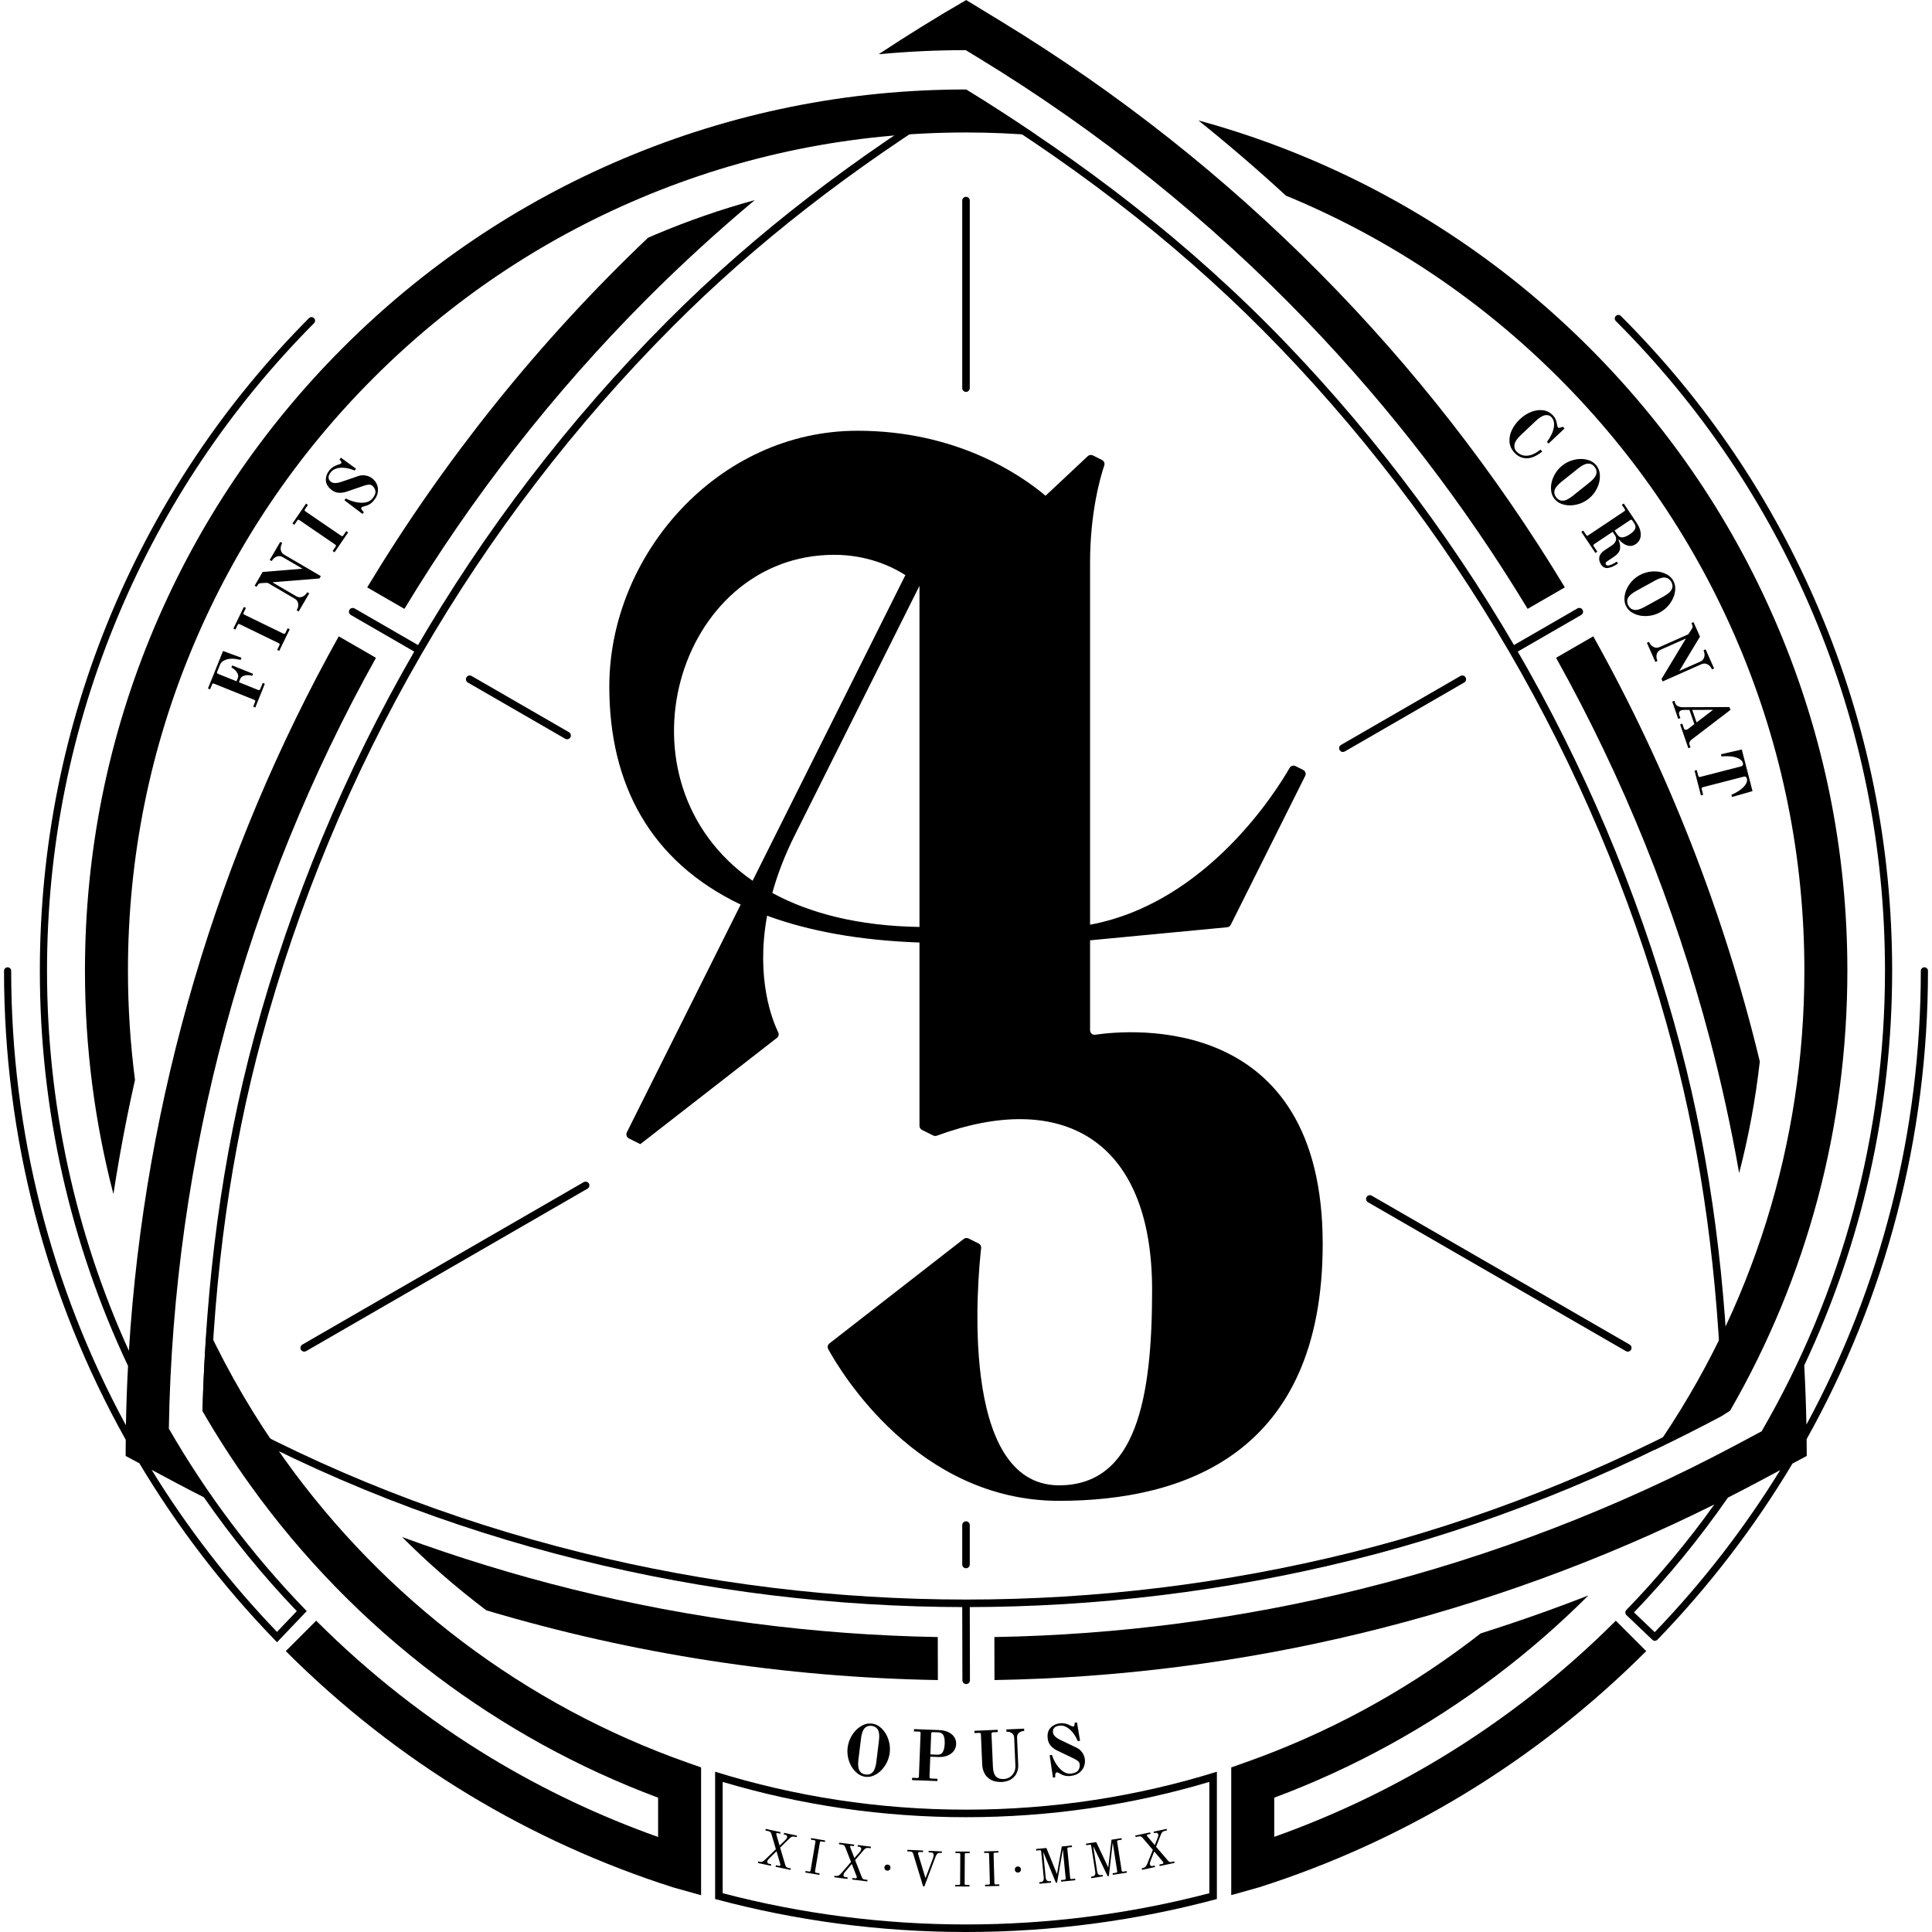 <?xml version="1.0" encoding="UTF-8" standalone="no"?>
<!DOCTYPE svg PUBLIC "-//W3C//DTD SVG 1.1//EN" "http://www.w3.org/Graphics/SVG/1.1/DTD/svg11.dtd">
<svg width="100%" height="100%" viewBox="0 0 512 512" version="1.1" xmlns="http://www.w3.org/2000/svg" xmlns:xlink="http://www.w3.org/1999/xlink" xml:space="preserve" xmlns:serif="http://www.serif.com/" style="fill-rule:evenodd;clip-rule:evenodd;stroke-linejoin:round;stroke-miterlimit:2;">
    <g transform="matrix(1,0,0,1,-2700,-1350)">
        <g id="Page-7" serif:id="Page 7" transform="matrix(1,0,0,1,2700,1350)">
            <g>
                <g id="Siegel">
                    <g transform="matrix(1,0,0,1,231.281,457.994)">
                        <path d="M0,11.646C0.477,11.138 0.795,10.236 0.955,8.943L1.65,3.288C1.809,1.994 1.719,1.042 1.379,0.432C1.04,-0.176 0.487,-0.529 -0.279,-0.623C-1.046,-0.717 -1.667,-0.509 -2.145,0C-2.622,0.507 -2.94,1.41 -3.099,2.704L-3.794,8.358C-3.954,9.652 -3.864,10.604 -3.524,11.213C-3.185,11.822 -2.632,12.174 -1.865,12.269C-1.099,12.363 -0.477,12.156 0,11.646M-4.559,11.536C-5.338,10.763 -5.918,9.802 -6.299,8.653C-6.681,7.502 -6.798,6.331 -6.651,5.136C-6.504,3.943 -6.106,2.834 -5.458,1.81C-4.809,0.788 -4.013,-0.004 -3.07,-0.565C-2.128,-1.125 -1.173,-1.345 -0.205,-1.226C0.762,-1.107 1.635,-0.662 2.415,0.111C3.193,0.882 3.773,1.843 4.154,2.993C4.536,4.144 4.653,5.315 4.507,6.509C4.359,7.703 3.962,8.811 3.313,9.834C2.664,10.858 1.869,11.65 0.925,12.21C-0.017,12.77 -0.972,12.991 -1.939,12.872C-2.907,12.753 -3.78,12.307 -4.559,11.536" style="fill-rule:nonzero;"/>
                    </g>
                    <g transform="matrix(1,0,0,1,248.439,465.225)">
                        <path d="M0,-0.214C0.657,-0.189 1.132,-0.437 1.425,-0.957C1.717,-1.478 1.882,-2.206 1.918,-3.143C1.955,-4.066 1.849,-4.789 1.604,-5.312C1.358,-5.835 0.899,-6.11 0.229,-6.135L-1.193,-6.191C-1.358,-6.196 -1.477,-6.169 -1.548,-6.11C-1.621,-6.048 -1.66,-5.93 -1.667,-5.752L-1.879,-0.287L0,-0.214ZM-6.719,5.91L-5.391,5.962C-5.213,5.968 -5.092,5.938 -5.026,5.871C-4.96,5.805 -4.924,5.688 -4.917,5.524L-4.475,-5.861C-4.469,-6.038 -4.496,-6.159 -4.556,-6.226C-4.617,-6.292 -4.735,-6.328 -4.913,-6.334L-6.241,-6.386L-6.218,-6.992L0.538,-6.732C1.423,-6.697 2.205,-6.517 2.882,-6.193C3.561,-5.869 4.082,-5.431 4.447,-4.879C4.812,-4.325 4.981,-3.707 4.955,-3.025C4.928,-2.329 4.71,-1.716 4.304,-1.188C3.896,-0.658 3.342,-0.252 2.641,0.031C1.939,0.314 1.146,0.438 0.26,0.404L-1.903,0.32L-2.109,5.633C-2.115,5.798 -2.085,5.916 -2.019,5.988C-1.952,6.06 -1.836,6.099 -1.671,6.105L-0.001,6.171L-0.025,6.778L-6.743,6.517L-6.719,5.91Z" style="fill-rule:nonzero;"/>
                    </g>
                    <g transform="matrix(1,0,0,1,262.637,458.711)">
                        <path d="M0,12.977C-0.766,12.561 -1.338,11.996 -1.717,11.284C-2.096,10.572 -2.305,9.779 -2.342,8.906L-2.686,0.956C-2.692,0.78 -2.729,0.662 -2.796,0.6C-2.862,0.54 -2.983,0.514 -3.16,0.521L-4.374,0.574L-4.4,-0.034L1.747,-0.298L1.773,0.308L0.559,0.361C0.394,0.368 0.278,0.405 0.211,0.471C0.145,0.538 0.115,0.659 0.123,0.835L0.498,9.525C0.548,10.689 0.805,11.526 1.271,12.039C1.737,12.551 2.431,12.787 3.354,12.748C3.974,12.72 4.524,12.544 5.004,12.22C5.484,11.895 5.853,11.474 6.109,10.956C6.366,10.438 6.48,9.874 6.455,9.268L6.134,1.831C6.109,1.262 5.898,0.843 5.5,0.576C5.102,0.307 4.631,0.185 4.087,0.209L4.061,-0.398L8.766,-0.601L8.792,0.006C8.248,0.029 7.79,0.192 7.416,0.493C7.042,0.794 6.869,1.23 6.893,1.798L7.205,9.045C7.24,9.842 7.091,10.575 6.758,11.242C6.426,11.909 5.923,12.446 5.25,12.856C4.577,13.265 3.778,13.49 2.856,13.529C1.718,13.578 0.766,13.394 0,12.977" style="fill-rule:nonzero;"/>
                    </g>
                    <g transform="matrix(1,0,0,1,282.273,456.956)">
                        <path d="M0,13.636C-0.459,13.535 -0.849,13.384 -1.167,13.182C-1.484,13.005 -1.71,12.884 -1.846,12.819C-1.982,12.752 -2.106,12.727 -2.219,12.741C-2.483,12.776 -2.619,13.01 -2.627,13.445L-2.645,14.06L-3.229,14.134L-4.1,8.196L-3.497,8.118C-3.2,9.051 -2.787,9.91 -2.259,10.698C-1.731,11.487 -1.136,12.099 -0.474,12.538C0.188,12.978 0.864,13.153 1.555,13.066C2.546,12.939 3.197,12.633 3.505,12.147C3.813,11.661 3.933,11.142 3.862,10.59C3.821,10.263 3.667,9.986 3.403,9.758C3.137,9.531 2.767,9.3 2.291,9.067L-2.072,6.98C-2.71,6.678 -3.269,6.271 -3.749,5.757C-4.229,5.244 -4.519,4.599 -4.618,3.82C-4.773,2.602 -4.534,1.65 -3.899,0.962C-3.266,0.276 -2.428,-0.135 -1.386,-0.266C-0.494,-0.381 0.437,-0.179 1.409,0.335C1.726,0.525 1.967,0.609 2.13,0.588C2.356,0.559 2.476,0.397 2.49,0.102L2.538,-0.421L3.141,-0.498L3.953,4.376L3.349,4.452C3,3.616 2.568,2.874 2.051,2.225C1.535,1.575 0.971,1.083 0.361,0.745C-0.25,0.409 -0.856,0.279 -1.459,0.356C-2.125,0.441 -2.601,0.635 -2.888,0.939C-3.175,1.243 -3.285,1.659 -3.217,2.187C-3.126,2.903 -2.476,3.553 -1.265,4.14L3.118,6.242C3.676,6.517 4.146,6.929 4.529,7.481C4.912,8.032 5.145,8.627 5.226,9.268C5.309,9.92 5.23,10.562 4.992,11.193C4.753,11.823 4.343,12.365 3.763,12.823C3.183,13.28 2.435,13.566 1.519,13.683C0.966,13.753 0.46,13.738 0,13.636" style="fill-rule:nonzero;"/>
                    </g>
                    <g transform="matrix(1,0,0,1,400.037,112.964)">
                        <path d="M0,4.169C-0.087,3.109 0.119,2.057 0.619,1.009C1.117,-0.038 1.818,-0.987 2.72,-1.841C3.648,-2.719 4.654,-3.374 5.736,-3.806C6.819,-4.236 7.87,-4.381 8.892,-4.241C9.913,-4.101 10.794,-3.639 11.533,-2.857C11.855,-2.517 12.095,-2.148 12.255,-1.749C12.413,-1.351 12.535,-0.886 12.619,-0.355C12.681,-0.014 12.76,0.208 12.855,0.31C12.925,0.383 13.002,0.423 13.087,0.43C13.172,0.438 13.278,0.415 13.404,0.365L14.15,0.13L14.58,0.586L10.345,4.592L9.927,4.149C10.914,2.816 11.515,1.556 11.732,0.365C11.949,-0.824 11.735,-1.76 11.091,-2.439C10.683,-2.873 10.13,-3.033 9.433,-2.922C8.735,-2.812 7.927,-2.322 7.007,-1.452L2.869,2.462C1.958,3.322 1.443,4.119 1.324,4.85C1.206,5.581 1.359,6.172 1.785,6.623C2.82,7.717 4.092,8.058 5.599,7.643C6.338,7.449 7.208,6.967 8.205,6.198L8.674,6.694C8.244,7.05 7.778,7.372 7.277,7.662C6.776,7.953 6.3,8.163 5.849,8.294C5.027,8.532 4.23,8.55 3.457,8.349C2.683,8.148 1.978,7.712 1.344,7.041C0.535,6.185 0.087,5.228 0,4.169" style="fill-rule:nonzero;"/>
                    </g>
                    <g transform="matrix(1,0,0,1,414.205,122.864)">
                        <path d="M0,9.83C0.696,9.8 1.554,9.377 2.573,8.563L7.023,5.006C8.041,4.191 8.641,3.447 8.824,2.774C9.007,2.101 8.858,1.463 8.375,0.859C7.894,0.256 7.304,-0.029 6.607,0.001C5.91,0.031 5.053,0.454 4.034,1.267L-0.417,4.825C-1.435,5.64 -2.035,6.383 -2.218,7.057C-2.401,7.729 -2.251,8.368 -1.769,8.971C-1.287,9.574 -0.698,9.86 0,9.83M-3.183,6.563C-3.201,5.468 -2.944,4.375 -2.413,3.285C-1.882,2.196 -1.146,1.276 -0.207,0.525C0.732,-0.227 1.792,-0.741 2.972,-1.02C4.15,-1.298 5.273,-1.308 6.338,-1.05C7.404,-0.791 8.241,-0.281 8.851,0.48C9.459,1.241 9.771,2.17 9.79,3.267C9.806,4.362 9.55,5.456 9.019,6.545C8.488,7.635 7.752,8.555 6.813,9.306C5.874,10.057 4.814,10.571 3.635,10.85C2.456,11.129 1.333,11.138 0.268,10.88C-0.798,10.621 -1.636,10.112 -2.244,9.351C-2.853,8.589 -3.166,7.66 -3.183,6.563" style="fill-rule:nonzero;"/>
                    </g>
                    <g transform="matrix(1,0,0,1,428.58,142.412)">
                        <path d="M0,-0.762C0.373,-0.204 0.838,0.049 1.396,-0.005C1.955,-0.058 2.603,-0.33 3.34,-0.823C4.055,-1.301 4.518,-1.771 4.729,-2.23C4.938,-2.691 4.857,-3.2 4.485,-3.757L4.031,-4.436C3.939,-4.574 3.848,-4.654 3.757,-4.675C3.666,-4.699 3.546,-4.66 3.399,-4.563L-0.707,-1.82L0,-0.762ZM-4.74,5.201C-4.604,4.539 -4.146,3.949 -3.367,3.428L-1.409,2.121C-0.903,1.783 -0.56,1.374 -0.377,0.895C-0.196,0.416 -0.277,-0.082 -0.621,-0.598L-1.212,-1.483L-6.075,1.766C-6.212,1.858 -6.291,1.952 -6.31,2.048C-6.33,2.144 -6.292,2.261 -6.202,2.399L-5.273,3.788L-5.779,4.126L-9.513,-1.464L-9.007,-1.802L-8.268,-0.697C-8.17,-0.549 -8.075,-0.468 -7.982,-0.454C-7.888,-0.44 -7.774,-0.48 -7.637,-0.571L1.837,-6.9C1.985,-6.997 2.067,-7.091 2.085,-7.178C2.103,-7.267 2.062,-7.384 1.964,-7.532L1.226,-8.637L1.731,-8.974L5.148,-3.859C5.908,-2.721 6.269,-1.638 6.233,-0.609C6.197,0.42 5.753,1.218 4.9,1.788C4.174,2.273 3.423,2.391 2.646,2.14C1.871,1.89 1.138,1.364 0.45,0.559L0.338,0.634C0.74,1.553 0.87,2.381 0.728,3.114C0.586,3.848 0.053,4.524 -0.874,5.143L-2.627,6.314C-3.069,6.609 -3.192,6.904 -2.995,7.199C-2.812,7.473 -2.452,7.521 -1.915,7.345C-1.378,7.17 -0.783,6.863 -0.13,6.427L0.207,6.932C-0.814,7.615 -1.698,8.007 -2.444,8.109C-3.19,8.212 -3.798,7.91 -4.269,7.206C-4.719,6.532 -4.876,5.863 -4.74,5.201" style="fill-rule:nonzero;"/>
                    </g>
                    <g transform="matrix(1,0,0,1,433.136,153.059)">
                        <path d="M0,8.57C0.692,8.658 1.609,8.387 2.75,7.757L7.738,5.004C8.88,4.374 9.598,3.743 9.893,3.11C10.187,2.478 10.147,1.823 9.774,1.147C9.401,0.471 8.868,0.09 8.176,0.002C7.484,-0.087 6.567,0.185 5.426,0.814L0.438,3.567C-0.704,4.197 -1.421,4.829 -1.716,5.461C-2.011,6.093 -1.971,6.748 -1.598,7.424C-1.225,8.099 -0.692,8.482 0,8.57M-2.583,4.812C-2.416,3.729 -1.977,2.695 -1.27,1.711C-0.562,0.728 0.319,-0.054 1.372,-0.636C2.425,-1.216 3.556,-1.544 4.766,-1.619C5.975,-1.694 7.083,-1.514 8.09,-1.078C9.096,-0.644 9.835,0.001 10.306,0.854C10.777,1.708 10.928,2.675 10.76,3.759C10.592,4.842 10.153,5.876 9.446,6.86C8.738,7.842 7.857,8.627 6.805,9.207C5.751,9.789 4.62,10.116 3.41,10.19C2.2,10.264 1.093,10.085 0.087,9.65C-0.92,9.215 -1.659,8.571 -2.13,7.717C-2.601,6.864 -2.752,5.895 -2.583,4.812" style="fill-rule:nonzero;"/>
                    </g>
                    <g transform="matrix(1,0,0,1,446.725,176.137)">
                        <path d="M0,-6.82L-0.03,-6.888L-6.644,-3.954C-7.175,-3.718 -7.519,-3.32 -7.672,-2.76C-7.825,-2.201 -7.76,-1.602 -7.479,-0.966L-8.034,-0.72L-10.282,-5.788L-9.727,-6.035C-9.445,-5.398 -9.045,-4.95 -8.527,-4.687C-8.01,-4.425 -7.484,-4.413 -6.952,-4.648L0.459,-7.938C0.586,-7.995 0.674,-8.047 0.722,-8.096C0.769,-8.145 0.833,-8.235 0.913,-8.368L1.646,-9.524C1.769,-9.716 1.831,-9.897 1.833,-10.064C1.834,-10.231 1.777,-10.447 1.659,-10.714L1.521,-11.026L2.076,-11.272L3.786,-7.42L-1.682,1.656L3.89,-0.817C4.422,-1.053 4.765,-1.452 4.918,-2.01C5.072,-2.571 5.007,-3.17 4.725,-3.805L5.279,-4.052L7.529,1.016L6.974,1.262C6.691,0.626 6.291,0.177 5.773,-0.085C5.255,-0.347 4.73,-0.359 4.198,-0.124L-6.113,4.452L-6.405,3.793L0,-6.82Z" style="fill-rule:nonzero;"/>
                    </g>
                    <g transform="matrix(1,0,0,1,448.462,195.875)">
                        <path d="M0,-7.74L1.149,-4.42L5.519,-7.761L0,-7.74ZM-4.73,-10.143L-4.519,-9.533C-4.395,-9.174 -4.144,-8.906 -3.768,-8.728C-3.392,-8.55 -2.975,-8.459 -2.519,-8.456L9.864,-8.501L10.125,-7.746L-0.158,0.111C-0.698,0.526 -0.881,0.984 -0.707,1.487L-0.458,2.204L-1.033,2.403L-3.212,-3.896L-2.637,-4.095L-2.19,-2.803C-2.141,-2.66 -2.043,-2.562 -1.899,-2.511C-1.754,-2.462 -1.604,-2.464 -1.449,-2.517C-1.317,-2.563 -1.156,-2.658 -0.965,-2.804L0.559,-3.975L-0.746,-7.744L-1.97,-7.742C-2.351,-7.758 -2.678,-7.718 -2.954,-7.623C-3.169,-7.548 -3.328,-7.396 -3.429,-7.167C-3.53,-6.938 -3.534,-6.685 -3.438,-6.41L-3.146,-5.567L-3.721,-5.368L-5.304,-9.944L-4.73,-10.143Z" style="fill-rule:nonzero;"/>
                    </g>
                    <g transform="matrix(1,0,0,1,449.664,205.749)">
                        <path d="M0,-1.663L0.379,-0.192C0.423,-0.02 0.487,0.087 0.57,0.131C0.654,0.175 0.775,0.177 0.934,0.135L11.784,-2.659C11.979,-2.711 12.117,-2.811 12.196,-2.962C12.275,-3.113 12.288,-3.292 12.234,-3.501C12.085,-4.077 11.633,-4.522 10.879,-4.839C10.125,-5.153 9.294,-5.318 8.389,-5.334C7.9,-5.352 7.493,-5.349 7.166,-5.323C6.839,-5.298 6.637,-5.281 6.561,-5.274L6.409,-5.863L11.927,-7.128L14.77,3.905L9.327,5.465L9.176,4.876C9.246,4.845 9.43,4.761 9.729,4.625C10.027,4.489 10.386,4.296 10.805,4.044C11.59,3.593 12.237,3.048 12.746,2.407C13.254,1.767 13.434,1.158 13.285,0.581C13.231,0.372 13.134,0.222 12.992,0.128C12.85,0.033 12.681,0.012 12.485,0.062L1.636,2.858C1.476,2.899 1.371,2.961 1.321,3.046C1.271,3.131 1.267,3.253 1.308,3.413L1.687,4.884L1.099,5.035L-0.589,-1.512L0,-1.663Z" style="fill-rule:nonzero;"/>
                    </g>
                    <g transform="matrix(1,0,0,1,67.094,172.745)">
                        <path d="M0,14.528L0.496,13.295C0.562,13.131 0.574,13.006 0.534,12.921C0.493,12.837 0.396,12.763 0.244,12.702L-10.328,8.452C-10.492,8.385 -10.616,8.371 -10.698,8.405C-10.78,8.44 -10.854,8.54 -10.92,8.704L-11.417,9.938L-11.981,9.711L-7.985,-0.227L-3.101,1.574L-3.327,2.138C-3.422,2.1 -3.762,2.032 -4.35,1.931C-4.937,1.832 -5.462,1.798 -5.927,1.83C-6.553,1.864 -7.139,2.014 -7.683,2.28C-8.227,2.546 -8.603,2.937 -8.81,3.454L-9.532,5.251C-9.593,5.404 -9.608,5.524 -9.575,5.613C-9.542,5.701 -9.444,5.778 -9.279,5.843L-4.417,7.799L-4.055,6.9C-3.927,6.584 -3.939,6.238 -4.089,5.864C-4.239,5.49 -4.473,5.146 -4.791,4.835C-5.109,4.523 -5.438,4.298 -5.779,4.161L-5.551,3.597L-0.037,5.814L-0.264,6.379C-0.616,6.236 -1.015,6.169 -1.46,6.174C-1.906,6.178 -2.312,6.264 -2.679,6.43C-3.046,6.596 -3.293,6.839 -3.421,7.156L-3.783,8.054L1.292,10.094C1.444,10.156 1.566,10.167 1.657,10.129C1.747,10.091 1.823,9.995 1.884,9.841L2.53,8.238L3.093,8.465L0.563,14.755L0,14.528Z" style="fill-rule:nonzero;"/>
                    </g>
                    <g transform="matrix(1,0,0,1,73.45,161.114)">
                        <path d="M0,11.117L0.581,9.922C0.658,9.763 0.679,9.638 0.645,9.551C0.609,9.464 0.518,9.385 0.371,9.312L-9.877,4.333C-10.037,4.255 -10.159,4.231 -10.245,4.26C-10.329,4.29 -10.41,4.384 -10.486,4.543L-11.068,5.739L-11.614,5.473L-8.825,-0.266L-8.279,0L-8.86,1.195C-8.933,1.344 -8.955,1.463 -8.928,1.554C-8.901,1.643 -8.809,1.727 -8.649,1.804L1.599,6.784C1.746,6.856 1.867,6.877 1.959,6.844C2.053,6.812 2.136,6.722 2.208,6.574L2.789,5.379L3.335,5.644L0.546,11.383L0,11.117Z" style="fill-rule:nonzero;"/>
                    </g>
                    <g transform="matrix(1,0,0,1,72.305,151.354)">
                        <path d="M0,2.943L-0.039,3.008L6.205,6.663C6.708,6.957 7.231,7.003 7.775,6.8C8.319,6.598 8.767,6.196 9.119,5.595L9.643,5.902L6.842,10.688L6.318,10.38C6.67,9.78 6.801,9.193 6.711,8.62C6.621,8.047 6.324,7.612 5.822,7.318L-1.176,3.222C-1.296,3.152 -1.39,3.113 -1.458,3.102C-1.525,3.092 -1.635,3.093 -1.79,3.106L-3.157,3.186C-3.385,3.2 -3.568,3.254 -3.704,3.35C-3.841,3.446 -3.983,3.619 -4.13,3.871L-4.302,4.166L-4.827,3.859L-2.697,0.22L7.861,-0.641L2.601,-3.72C2.098,-4.014 1.574,-4.06 1.031,-3.858C0.487,-3.655 0.039,-3.253 -0.313,-2.653L-0.837,-2.959L1.964,-7.745L2.488,-7.438C2.136,-6.837 2.005,-6.25 2.095,-5.677C2.186,-5.103 2.481,-4.67 2.984,-4.375L12.72,1.322L12.355,1.944L0,2.943Z" style="fill-rule:nonzero;"/>
                    </g>
                    <g transform="matrix(1,0,0,1,88.156,133.806)">
                        <path d="M0,12.214L0.751,11.117C0.851,10.971 0.889,10.852 0.868,10.76C0.847,10.669 0.768,10.576 0.632,10.484L-8.773,4.052C-8.919,3.951 -9.037,3.909 -9.125,3.926C-9.213,3.943 -9.306,4.024 -9.406,4.17L-10.156,5.268L-10.658,4.924L-7.056,-0.343L-6.554,0.001L-7.305,1.098C-7.398,1.234 -7.438,1.349 -7.425,1.442C-7.412,1.535 -7.333,1.632 -7.187,1.732L2.219,8.163C2.354,8.256 2.471,8.294 2.567,8.276C2.665,8.258 2.759,8.181 2.852,8.044L3.603,6.947L4.104,7.291L0.502,12.557L0,12.214Z" style="fill-rule:nonzero;"/>
                    </g>
                    <g transform="matrix(1,0,0,1,98.019,123.919)">
                        <path d="M0,9.666C-0.399,9.916 -0.782,10.081 -1.152,10.161C-1.501,10.256 -1.747,10.328 -1.89,10.376C-2.033,10.425 -2.14,10.494 -2.211,10.583C-2.375,10.792 -2.308,11.055 -2.009,11.371L-1.591,11.821L-1.956,12.284L-6.737,8.657L-6.361,8.18C-5.497,8.637 -4.599,8.961 -3.67,9.153C-2.742,9.346 -1.888,9.367 -1.108,9.216C-0.328,9.065 0.277,8.717 0.708,8.17C1.329,7.385 1.577,6.71 1.457,6.148C1.336,5.585 1.058,5.132 0.621,4.786C0.361,4.582 0.058,4.492 -0.292,4.515C-0.64,4.539 -1.065,4.634 -1.568,4.802L-6.143,6.369C-6.809,6.602 -7.494,6.702 -8.195,6.673C-8.897,6.644 -9.557,6.386 -10.174,5.898C-11.138,5.139 -11.635,4.291 -11.664,3.357C-11.693,2.423 -11.382,1.543 -10.731,0.719C-10.175,0.014 -9.369,-0.496 -8.316,-0.811C-7.956,-0.897 -7.726,-1.006 -7.625,-1.136C-7.483,-1.314 -7.511,-1.515 -7.708,-1.734L-8.04,-2.141L-7.664,-2.618L-3.67,0.29L-4.046,0.768C-4.881,0.415 -5.709,0.188 -6.533,0.088C-7.356,-0.014 -8.104,0.03 -8.775,0.218C-9.448,0.404 -9.972,0.737 -10.348,1.214C-10.764,1.741 -10.967,2.214 -10.958,2.632C-10.95,3.05 -10.736,3.424 -10.319,3.753C-9.752,4.2 -8.831,4.209 -7.558,3.778L-2.956,2.207C-2.367,2.012 -1.743,1.977 -1.083,2.102C-0.424,2.226 0.16,2.488 0.667,2.888C1.183,3.296 1.577,3.809 1.848,4.425C2.12,5.042 2.208,5.717 2.114,6.449C2.021,7.182 1.688,7.91 1.115,8.635C0.771,9.073 0.398,9.416 0,9.666" style="fill-rule:nonzero;"/>
                    </g>
                    <g transform="matrix(1,0,0,1,204.673,275.248)">
                        <path d="M0,-38.606C1.334,-43.445 3.304,-48.671 6.118,-54.238L38.997,-119.997L38.997,-29.595C22.713,-29.858 9.845,-33.24 0,-38.606M16.393,-128.216C25.087,-128.216 31.524,-125.214 35.261,-122.838L-5.23,-41.834C-43.185,-68.255 -25.265,-128.216 16.393,-128.216M84.206,-2.223L84.206,-26.055L120.533,-29.515C120.945,-29.554 121.308,-29.803 121.493,-30.173L141.208,-69.604C141.504,-70.197 141.264,-70.918 140.671,-71.214L138.662,-72.219C138.093,-72.503 137.402,-72.297 137.086,-71.746C133.742,-65.909 115.219,-35.954 84.206,-30.194L84.206,-126.161C84.206,-139.517 86.978,-148.953 87.969,-151.9C88.159,-152.465 87.9,-153.084 87.366,-153.35L84.954,-154.556C84.504,-154.782 83.962,-154.703 83.596,-154.359L72.412,-143.873C65.485,-149.689 48.585,-161.095 22.557,-161.095C-14.432,-161.095 -43.201,-128.216 -43.201,-93.282C-43.201,-67.432 -32.387,-46.99 -8.383,-35.527L-38.555,24.832C-38.851,25.425 -38.611,26.146 -38.018,26.442L-34.981,27.96L1.218,-0.195C1.665,-0.542 1.812,-1.151 1.564,-1.66C0.079,-4.71 -4.456,-15.82 -1.383,-32.58C9.678,-28.497 23.076,-26.037 38.997,-25.468L38.997,23.109C38.997,23.564 39.254,23.979 39.66,24.182L42.645,25.674C42.939,25.822 43.284,25.838 43.594,25.724C76.229,13.699 100.646,26.107 100.646,66.605C100.646,95.067 96.536,118.378 75.986,118.378C49.152,118.378 54.498,62.958 55.339,55.501C55.395,55 55.133,54.523 54.683,54.298L52.003,52.958C51.59,52.751 51.094,52.8 50.729,53.084L15.134,80.77C14.668,81.132 14.535,81.779 14.819,82.296C18.131,88.334 38.52,122.489 75.986,122.489C108.865,122.489 145.854,110.159 145.854,54.407C145.854,-7.145 94.662,-2.368 85.576,-1.036C84.852,-0.929 84.206,-1.492 84.206,-2.223" style="fill-rule:nonzero;"/>
                    </g>
                    <g transform="matrix(1,0,0,1,200.948,486.929)">
                        <path d="M0,6.381L0.395,6.464C0.674,6.524 0.925,6.5 1.147,6.392C1.37,6.284 1.599,6.114 1.834,5.88L4.668,3.12L3.52,-0.792C3.443,-1.057 3.35,-1.255 3.24,-1.385C3.13,-1.514 2.935,-1.607 2.656,-1.667L1.88,-1.832L1.967,-2.239L5.908,-1.401L5.822,-0.994L5.059,-1.156C4.907,-1.188 4.817,-1.141 4.79,-1.015C4.778,-0.964 4.775,-0.907 4.78,-0.844C4.784,-0.781 4.798,-0.721 4.821,-0.662L5.653,2.173L7.246,0.624C7.469,0.406 7.605,0.183 7.654,-0.046C7.685,-0.189 7.654,-0.327 7.562,-0.458C7.47,-0.588 7.331,-0.674 7.145,-0.713L6.75,-0.797L6.837,-1.204L10.27,-0.473L10.183,-0.066L9.611,-0.188C9.357,-0.242 9.133,-0.239 8.938,-0.179C8.744,-0.118 8.551,0.007 8.36,0.196L5.792,2.708L7.164,7.318C7.237,7.556 7.325,7.727 7.426,7.833C7.528,7.939 7.664,8.01 7.833,8.046L8.622,8.214L8.535,8.62L4.593,7.781L4.68,7.375L5.443,7.537C5.561,7.563 5.653,7.556 5.719,7.516C5.785,7.477 5.826,7.419 5.843,7.343C5.854,7.293 5.856,7.235 5.853,7.173C5.848,7.11 5.837,7.055 5.821,7.006L4.832,3.66L2.896,5.574C2.616,5.852 2.453,6.097 2.408,6.308C2.375,6.46 2.386,6.599 2.438,6.726C2.491,6.852 2.594,6.931 2.747,6.964L3.433,7.11L3.347,7.517L-0.086,6.787L0,6.381Z" style="fill-rule:nonzero;"/>
                    </g>
                    <g transform="matrix(1,0,0,1,213.487,488.152)">
                        <path d="M0,7.676L0.923,7.832C1.154,7.871 1.289,7.775 1.328,7.544L2.613,-0.069C2.633,-0.189 2.62,-0.28 2.574,-0.345C2.527,-0.411 2.444,-0.454 2.325,-0.473L1.402,-0.63L1.472,-1.039L5.189,-0.413L5.12,-0.002L4.197,-0.158C4.077,-0.178 3.985,-0.165 3.92,-0.119C3.855,-0.073 3.813,0.01 3.792,0.13L2.507,7.744C2.468,7.975 2.564,8.11 2.795,8.149L3.718,8.304L3.648,8.715L-0.069,8.087L0,7.676Z" style="fill-rule:nonzero;"/>
                    </g>
                    <g transform="matrix(1,0,0,1,221.152,489.842)">
                        <path d="M0,7.243L0.4,7.294C0.684,7.33 0.932,7.284 1.145,7.158C1.357,7.032 1.57,6.842 1.786,6.59L4.375,3.599L2.9,-0.2C2.801,-0.457 2.692,-0.646 2.571,-0.766C2.451,-0.886 2.249,-0.964 1.965,-1L1.179,-1.098L1.23,-1.511L5.229,-1.009L5.177,-0.597L4.403,-0.694C4.249,-0.713 4.163,-0.658 4.147,-0.529C4.141,-0.478 4.142,-0.421 4.151,-0.359C4.162,-0.296 4.18,-0.236 4.208,-0.181L5.277,2.574L6.732,0.896C6.937,0.66 7.054,0.426 7.083,0.193C7.101,0.047 7.059,-0.086 6.957,-0.209C6.854,-0.331 6.708,-0.404 6.519,-0.428L6.119,-0.479L6.17,-0.891L9.653,-0.454L9.601,-0.04L9.021,-0.113C8.764,-0.146 8.54,-0.124 8.352,-0.047C8.163,0.03 7.981,0.171 7.807,0.376L5.461,3.096L7.218,7.573C7.312,7.804 7.413,7.967 7.523,8.063C7.633,8.16 7.774,8.22 7.946,8.241L8.746,8.342L8.694,8.754L4.696,8.252L4.748,7.84L5.521,7.936C5.642,7.951 5.733,7.936 5.795,7.892C5.857,7.847 5.894,7.787 5.903,7.71C5.91,7.658 5.908,7.601 5.899,7.539C5.889,7.476 5.874,7.422 5.854,7.376L4.584,4.124L2.818,6.195C2.562,6.495 2.42,6.752 2.394,6.968C2.374,7.122 2.396,7.261 2.459,7.382C2.522,7.503 2.632,7.573 2.787,7.594L3.483,7.68L3.431,8.094L-0.051,7.657L0,7.243Z" style="fill-rule:nonzero;"/>
                    </g>
                    <g transform="matrix(1,0,0,1,234.553,494.412)">
                        <path d="M0,1.055C-0.139,0.89 -0.197,0.692 -0.177,0.459C-0.157,0.226 -0.065,0.04 0.099,-0.098C0.263,-0.236 0.461,-0.296 0.695,-0.275C0.928,-0.256 1.114,-0.163 1.252,0.001C1.39,0.165 1.449,0.365 1.429,0.597C1.409,0.83 1.316,1.016 1.153,1.154C0.988,1.292 0.79,1.351 0.557,1.33C0.323,1.311 0.138,1.219 0,1.055" style="fill-rule:nonzero;"/>
                    </g>
                    <g transform="matrix(1,0,0,1,242.009,498.865)">
                        <path d="M0,-7.584C-0.068,-7.805 -0.161,-7.959 -0.278,-8.046C-0.396,-8.134 -0.549,-8.184 -0.74,-8.192L-1.558,-8.23L-1.539,-8.646L2.617,-8.452L2.598,-8.037L1.741,-8.076C1.62,-8.083 1.514,-8.054 1.425,-7.993C1.335,-7.934 1.288,-7.858 1.284,-7.772C1.28,-7.677 1.292,-7.581 1.323,-7.483L3.253,-1.136L5.213,-6.327C5.333,-6.66 5.398,-6.956 5.41,-7.217C5.418,-7.398 5.376,-7.561 5.283,-7.703C5.19,-7.847 5.022,-7.925 4.78,-7.936L4.079,-7.969L4.098,-8.384L7.604,-8.221L7.584,-7.806L7.104,-7.828C6.801,-7.841 6.563,-7.764 6.391,-7.594C6.218,-7.424 6.077,-7.203 5.969,-6.93L2.956,1.062L2.631,1.049L0,-7.584Z" style="fill-rule:nonzero;"/>
                    </g>
                    <g transform="matrix(1,0,0,1,253.153,491.109)">
                        <path d="M0,8.402L0.936,8.408C1.17,8.409 1.288,8.293 1.289,8.058L1.334,0.338C1.335,0.216 1.308,0.128 1.251,0.07C1.195,0.013 1.107,-0.015 0.985,-0.016L0.049,-0.022L0.052,-0.438L3.822,-0.415L3.82,0.001L2.883,-0.005C2.762,-0.006 2.673,0.022 2.617,0.079C2.56,0.134 2.531,0.223 2.531,0.344L2.485,8.065C2.484,8.299 2.6,8.418 2.834,8.419L3.77,8.424L3.768,8.84L-0.003,8.818L0,8.402Z" style="fill-rule:nonzero;"/>
                    </g>
                    <g transform="matrix(1,0,0,1,261.051,490.954)">
                        <path d="M0,8.523L0.935,8.497C1.169,8.491 1.283,8.37 1.277,8.136L1.063,0.419C1.061,0.296 1.03,0.209 0.972,0.154C0.914,0.099 0.825,0.073 0.703,0.077L-0.232,0.102L-0.244,-0.313L3.525,-0.416L3.537,0L2.601,0.024C2.479,0.028 2.391,0.059 2.336,0.116C2.282,0.174 2.256,0.263 2.26,0.385L2.472,8.104C2.479,8.337 2.599,8.451 2.833,8.445L3.769,8.419L3.78,8.835L0.011,8.939L0,8.523Z" style="fill-rule:nonzero;"/>
                    </g>
                    <g transform="matrix(1,0,0,1,269.204,494.83)">
                        <path d="M0,1.222C-0.16,1.079 -0.246,0.891 -0.259,0.658C-0.272,0.424 -0.208,0.227 -0.065,0.067C0.077,-0.093 0.266,-0.18 0.5,-0.193C0.733,-0.207 0.93,-0.141 1.09,0.002C1.25,0.145 1.336,0.332 1.35,0.567C1.363,0.8 1.298,0.996 1.155,1.157C1.012,1.318 0.824,1.404 0.59,1.416C0.356,1.429 0.16,1.366 0,1.222" style="fill-rule:nonzero;"/>
                    </g>
                    <g transform="matrix(1,0,0,1,276.553,497.302)">
                        <path d="M0,-6.318L-0.078,-6.31L0.569,0.287C0.601,0.606 0.701,0.851 0.87,1.022C1.039,1.193 1.244,1.267 1.486,1.243L1.952,1.197L1.993,1.611L-1.087,1.912L-1.127,1.499L-0.662,1.453C-0.42,1.429 -0.233,1.318 -0.1,1.118C0.032,0.916 0.083,0.658 0.052,0.338L-0.634,-6.661C-0.646,-6.781 -0.684,-6.867 -0.745,-6.918C-0.807,-6.968 -0.897,-6.988 -1.018,-6.975L-1.95,-6.885L-1.99,-7.298L0.753,-7.567L3.56,-0.646L4.828,-7.966L7.506,-8.23L7.547,-7.816L6.615,-7.724C6.494,-7.713 6.409,-7.675 6.358,-7.615C6.307,-7.552 6.288,-7.462 6.3,-7.34L7.054,0.344C7.077,0.577 7.204,0.681 7.437,0.659L8.369,0.568L8.41,0.982L4.657,1.349L4.617,0.936L5.548,0.844C5.781,0.821 5.886,0.693 5.863,0.461L5.115,-7.172L3.585,1.612L3.275,1.642L0,-6.318Z" style="fill-rule:nonzero;"/>
                    </g>
                    <g transform="matrix(1,0,0,1,289.829,495.408)">
                        <path d="M0,-5.948L-0.078,-5.935L0.941,0.615C0.991,0.932 1.105,1.17 1.283,1.331C1.462,1.492 1.671,1.554 1.911,1.517L2.373,1.446L2.438,1.856L-0.62,2.332L-0.685,1.92L-0.222,1.848C0.018,1.812 0.199,1.689 0.32,1.482C0.441,1.274 0.477,1.012 0.428,0.695L-0.653,-6.254C-0.672,-6.374 -0.713,-6.457 -0.777,-6.505C-0.842,-6.552 -0.934,-6.565 -1.054,-6.547L-1.979,-6.403L-2.042,-6.814L0.681,-7.237L3.875,-0.486L4.727,-7.867L7.386,-8.28L7.45,-7.87L6.525,-7.725C6.405,-7.707 6.322,-7.666 6.275,-7.6C6.228,-7.537 6.214,-7.445 6.232,-7.325L7.419,0.305C7.455,0.536 7.589,0.634 7.82,0.598L8.744,0.453L8.809,0.865L5.083,1.445L5.02,1.033L5.944,0.89C6.176,0.854 6.273,0.719 6.238,0.489L5.059,-7.09L4.028,1.766L3.72,1.815L0,-5.948Z" style="fill-rule:nonzero;"/>
                    </g>
                    <g transform="matrix(1,0,0,1,302.569,485.082)">
                        <path d="M0,10.029L0.395,9.945C0.674,9.885 0.894,9.761 1.053,9.573C1.212,9.384 1.353,9.134 1.473,8.826L2.94,5.153L0.301,2.046C0.124,1.835 -0.042,1.692 -0.195,1.619C-0.348,1.545 -0.564,1.538 -0.844,1.596L-1.62,1.761L-1.706,1.354L2.236,0.518L2.323,0.925L1.56,1.087C1.407,1.12 1.345,1.2 1.371,1.326C1.382,1.377 1.402,1.43 1.432,1.487C1.461,1.542 1.499,1.591 1.543,1.636L3.456,3.888L4.282,1.827C4.397,1.536 4.431,1.276 4.382,1.048C4.352,0.903 4.268,0.791 4.131,0.709C3.994,0.628 3.833,0.605 3.646,0.645L3.251,0.728L3.165,0.321L6.599,-0.406L6.685,0.001L6.113,0.122C5.858,0.176 5.654,0.27 5.501,0.405C5.349,0.539 5.224,0.732 5.126,0.983L3.8,4.32L6.927,7.975C7.09,8.163 7.24,8.284 7.376,8.34C7.511,8.394 7.665,8.404 7.834,8.368L8.623,8.201L8.708,8.608L4.767,9.443L4.68,9.036L5.443,8.875C5.562,8.849 5.643,8.805 5.687,8.744C5.731,8.68 5.746,8.611 5.729,8.535C5.719,8.484 5.699,8.43 5.669,8.376C5.639,8.319 5.607,8.273 5.573,8.236L3.31,5.58L2.319,8.115C2.175,8.483 2.125,8.771 2.171,8.984C2.203,9.135 2.269,9.26 2.369,9.354C2.469,9.448 2.594,9.478 2.747,9.447L3.434,9.3L3.52,9.708L0.086,10.435L0,10.029Z" style="fill-rule:nonzero;"/>
                    </g>
                    <g transform="matrix(1,0,0,1,388.391,198.635)">
                        <path d="M0,-19.126C-0.277,-19.605 -0.887,-19.769 -1.366,-19.492L-33.009,-1.224C-33.487,-0.947 -33.651,-0.336 -33.375,0.143C-33.189,0.464 -32.854,0.643 -32.508,0.643C-32.338,0.643 -32.167,0.6 -32.009,0.509L-0.366,-17.76C0.112,-18.036 0.276,-18.647 0,-19.126" style="fill-rule:nonzero;"/>
                    </g>
                    <g transform="matrix(1,0,0,1,401.729,160.963)">
                        <path d="M0,11.845C0.169,11.845 0.341,11.802 0.499,11.711L17.303,2.01C17.781,1.734 17.945,1.122 17.669,0.644C17.392,0.165 16.782,0 16.303,0.278L-0.501,9.979C-0.979,10.255 -1.143,10.866 -0.867,11.345C-0.682,11.666 -0.346,11.845 0,11.845" style="fill-rule:nonzero;"/>
                    </g>
                    <g transform="matrix(1,0,0,1,256,52.155)">
                        <path d="M0,51.701C0.552,51.701 1,51.254 1,50.701L1,1C1,0.447 0.552,0 0,0C-0.552,0 -1,0.447 -1,1L-1,50.701C-1,51.254 -0.552,51.701 0,51.701" style="fill-rule:nonzero;"/>
                    </g>
                    <g transform="matrix(1,0,0,1,154.696,357.921)">
                        <path d="M0,-44.644L-74.572,-1.59C-75.051,-1.314 -75.214,-0.703 -74.938,-0.224C-74.753,0.097 -74.417,0.276 -74.071,0.276C-73.902,0.276 -73.73,0.233 -73.572,0.142L1,-42.912C1.479,-43.188 1.642,-43.799 1.366,-44.278C1.089,-44.757 0.479,-44.92 0,-44.644" style="fill-rule:nonzero;"/>
                    </g>
                    <g transform="matrix(1,0,0,1,256,403.162)">
                        <path d="M0,12.44C0.552,12.44 1,11.993 1,11.44L1,1C1,0.447 0.552,0 0,0C-0.552,0 -1,0.447 -1,1L-1,11.44C-1,11.993 -0.552,12.44 0,12.44" style="fill-rule:nonzero;"/>
                    </g>
                    <g transform="matrix(1,0,0,1,256,446.3)">
                        <path d="M0,-21.45L-0.002,-21.45C-0.555,-21.449 -1.001,-21 -1,-20.448L-0.953,-0.998C-0.951,-0.446 -0.504,0 0.047,0L0.05,0C0.602,-0.001 1.049,-0.45 1.047,-1.002L1,-20.452C0.999,-21.004 0.551,-21.45 0,-21.45" style="fill-rule:nonzero;"/>
                    </g>
                    <g transform="matrix(1,0,0,1,431.876,318.458)">
                        <path d="M0,37.873L-68.352,-1.59C-68.832,-1.866 -69.442,-1.701 -69.718,-1.224C-69.994,-0.745 -69.831,-0.134 -69.352,0.143L-1,39.605C-0.842,39.696 -0.67,39.739 -0.501,39.739C-0.155,39.739 0.181,39.56 0.366,39.239C0.642,38.761 0.479,38.149 0,37.873" style="fill-rule:nonzero;"/>
                    </g>
                    <g transform="matrix(1,0,0,1,123.976,193.903)">
                        <path d="M0,-13.028L25.814,1.875C25.972,1.966 26.144,2.009 26.313,2.009C26.659,2.009 26.995,1.829 27.181,1.509C27.457,1.031 27.293,0.419 26.814,0.143L1,-14.76C0.52,-15.037 -0.09,-14.872 -0.366,-14.394C-0.642,-13.916 -0.479,-13.304 0,-13.028" style="fill-rule:nonzero;"/>
                    </g>
                    <g transform="matrix(1,0,0,1,92.976,170.804)">
                        <path d="M0,-7.826L16.803,1.875C16.961,1.966 17.133,2.009 17.302,2.009C17.648,2.009 17.984,1.829 18.169,1.509C18.445,1.03 18.282,0.419 17.803,0.143L1,-9.558C0.52,-9.835 -0.09,-9.67 -0.366,-9.192C-0.642,-8.714 -0.479,-8.102 0,-7.826" style="fill-rule:nonzero;"/>
                    </g>
                    <g transform="matrix(1,0,0,1,438.523,96.059)">
                        <path d="M0,336.482L-5.498,331.242C3.674,321.694 11.975,311.516 19.393,300.823C21.975,299.508 24.551,298.177 27.114,296.81L33.243,293.539C23.825,308.847 12.713,323.246 0,336.482M72.411,161.232C72.411,160.709 71.986,160.283 71.462,160.283C70.938,160.283 70.512,160.709 70.512,161.232C70.512,203.82 59.982,244.929 40.196,281.482C40.097,276.236 39.9,271.005 39.618,265.789C54.857,233.46 62.917,197.913 62.917,161.232C62.917,128.099 56.427,95.956 43.628,65.696C31.266,36.469 13.569,10.22 -8.971,-12.32C-9.342,-12.69 -9.943,-12.69 -10.314,-12.32C-10.685,-11.949 -10.685,-11.348 -10.314,-10.977C12.053,11.39 29.613,37.435 41.879,66.435C54.579,96.461 61.018,128.354 61.018,161.232C61.018,204.679 49.638,246.528 28.326,283.248L21.75,286.757C-9.781,303.586 -43.331,316.478 -77.967,325.076C-109.692,332.951 -142.299,337.212 -175.004,337.777L-174.976,349.172C-109.556,348.072 -44.336,332.562 15.798,302.638C8.781,312.447 1.001,321.8 -7.526,330.609C-7.703,330.791 -7.799,331.036 -7.793,331.289C-7.789,331.542 -7.683,331.783 -7.5,331.957L-0.627,338.507C-0.443,338.683 -0.208,338.77 0.028,338.77C0.276,338.77 0.524,338.673 0.71,338.481C14.55,324.177 26.512,308.507 36.503,291.798L40.283,289.781L40.283,289.714C40.283,288.253 40.264,286.794 40.249,285.334C61.229,247.775 72.411,205.288 72.411,161.232" style="fill-rule:nonzero;"/>
                    </g>
                    <g transform="matrix(1,0,0,1,171.168,134.925)">
                        <path d="M0,-55.46C9.214,-64.708 18.845,-73.524 28.847,-81.895C19.899,-79.442 11.101,-76.393 2.481,-72.747C1.836,-72.474 1.198,-72.189 0.557,-71.911C-28.416,-44.366 -53.399,-13.165 -73.858,20.74L-63.995,26.435C-46.02,-3.321 -24.525,-30.843 0,-55.46" style="fill-rule:nonzero;"/>
                    </g>
                    <g transform="matrix(1,0,0,1,453.081,204.341)">
                        <path d="M0,70.825C3.11,82.616 5.707,94.533 7.81,106.536C10.327,96.856 12.16,86.977 13.287,76.953C3.733,37.393 -11.171,-0.494 -30.85,-35.711L-40.71,-30.018C-22.972,1.751 -9.273,35.671 0,70.825" style="fill-rule:nonzero;"/>
                    </g>
                    <g transform="matrix(1,0,0,1,346.432,76.122)">
                        <path d="M0,9.121C22.211,32.237 41.814,57.791 58.406,85.229L68.268,79.536C31.855,19.231 -18.918,-32.54 -81.051,-70.419L-90.382,-76.108C-98.295,-71.544 -106.025,-66.747 -113.584,-61.749C-105.952,-62.462 -98.254,-62.832 -90.493,-62.832L-90.493,-62.831L-86.981,-60.691C-55.096,-41.252 -25.831,-17.764 0,9.121" style="fill-rule:nonzero;"/>
                    </g>
                    <g transform="matrix(1,0,0,1,73.404,86.685)">
                        <path d="M0,345.781C-12.704,332.544 -23.808,318.145 -33.218,302.836L-27.021,306.144C-24.484,307.499 -21.933,308.813 -19.376,310.112C-12.031,320.712 -3.819,330.805 5.249,340.28L0,345.781ZM26.232,87.643L16.371,81.95C-15.693,139.371 -35.064,203.93 -39.246,271.295C-53.449,240.033 -60.945,205.841 -60.945,170.606C-60.945,137.87 -54.56,106.103 -41.966,76.188C-29.802,47.293 -12.38,21.313 9.816,-1.031C10.186,-1.402 10.184,-2.003 9.812,-2.372C9.439,-2.742 8.838,-2.74 8.469,-2.368C-13.9,20.148 -31.458,46.331 -43.716,75.451C-56.409,105.601 -62.844,137.616 -62.844,170.606C-62.844,207.333 -54.758,242.935 -39.473,275.308C-39.75,280.531 -39.942,285.768 -40.035,291.021C-59.879,254.427 -70.44,213.257 -70.44,170.606C-70.44,170.083 -70.865,169.657 -71.389,169.657C-71.914,169.657 -72.339,170.083 -72.339,170.606C-72.339,214.729 -61.121,257.278 -40.077,294.88C-40.09,296.231 -40.11,297.581 -40.11,298.934L-40.11,299.155L-36.477,301.095C-26.486,317.817 -14.522,333.499 -0.679,347.813L0.008,348.523L7.878,340.274L7.247,339.619C-6.784,325.065 -18.793,309.039 -28.657,291.911C-28.076,256.014 -23.05,220.324 -13.688,185.712C-4.445,151.537 8.977,118.579 26.232,87.643" style="fill-rule:nonzero;"/>
                    </g>
                    <g transform="matrix(1,0,0,1,151.499,431.437)">
                        <path d="M0,-10.314C-15.219,-14.093 -30.227,-18.703 -44.946,-24.109C-38.007,-17.171 -30.593,-10.707 -22.733,-4.769C-22.693,-4.74 -22.653,-4.711 -22.613,-4.682C16.436,6.958 56.708,13.116 97.048,13.795L97.021,2.397C64.325,1.829 31.724,-2.436 0,-10.314" style="fill-rule:nonzero;"/>
                    </g>
                    <g transform="matrix(1,0,0,1,340.797,364.315)">
                        <path d="M0,-312.454C0.569,-312.22 1.142,-311.996 1.709,-311.756C28.16,-300.568 51.917,-284.551 72.319,-264.148C92.722,-243.746 108.739,-219.989 119.927,-193.539C131.508,-166.157 137.381,-137.066 137.381,-107.076C137.381,-61.302 123.63,-17.458 97.594,19.95C103.613,17.093 109.57,14.103 115.453,10.963L117.695,9.532C138.088,-25.832 148.774,-65.705 148.774,-107.076C148.774,-138.6 142.599,-169.183 130.42,-197.977C118.658,-225.786 101.821,-250.76 80.376,-272.205C58.931,-293.65 33.957,-310.487 6.148,-322.25C-3.449,-326.309 -13.248,-329.685 -23.211,-332.404C-15.25,-326.018 -7.512,-319.361 0,-312.454" style="fill-rule:nonzero;"/>
                    </g>
                    <g transform="matrix(1,0,0,1,122.471,418.846)">
                        <path d="M0,16.155C-17.961,2.588 -33.73,-13.571 -46.87,-31.872C-54.935,-43.106 -61.865,-54.944 -67.642,-67.253C-68.206,-59.812 -68.607,-52.355 -68.812,-44.885C-64.93,-38.162 -60.702,-31.602 -56.125,-25.227C-42.316,-5.993 -25.744,10.988 -6.867,25.247C11.147,38.853 30.911,49.713 51.932,57.558L51.932,67.968C36.472,62.482 21.58,55.428 7.565,46.947C-9.163,36.824 -24.722,24.613 -38.68,10.655L-46.737,18.712C-32.131,33.318 -15.846,46.097 1.667,56.695C18.678,66.99 36.924,75.276 55.899,81.324L63.326,83.408L63.326,49.539L59.527,48.196C38.189,40.654 18.162,29.874 0,16.155" style="fill-rule:nonzero;"/>
                    </g>
                    <g transform="matrix(1,0,0,1,382.003,459.264)">
                        <path d="M0,6.506C-14,14.982 -28.876,22.033 -44.319,27.52L-44.319,17.141C-23.298,9.295 -3.533,-1.564 14.48,-15.171C23.135,-21.708 31.298,-28.824 38.939,-36.46C29.536,-32.791 20.013,-29.433 10.389,-26.4C9.468,-25.682 8.545,-24.967 7.613,-24.263C-10.548,-10.544 -30.577,0.236 -51.914,7.778L-55.713,9.121L-55.713,42.966L-48.284,40.878C-29.326,34.828 -11.096,26.543 5.901,16.253C23.397,5.66 39.668,-7.111 54.263,-21.706L46.207,-29.763C32.259,-15.815 16.713,-3.612 0,6.506" style="fill-rule:nonzero;"/>
                    </g>
                    <g transform="matrix(1,0,0,1,256.05,316.446)">
                        <path d="M0,-292.734L0,-292.735L-0.006,-292.735C-31.53,-292.735 -62.114,-286.559 -90.908,-274.38C-118.717,-262.618 -143.691,-245.781 -165.136,-224.336C-186.581,-202.89 -203.418,-177.917 -215.18,-150.108C-227.359,-121.314 -233.535,-90.73 -233.535,-59.207C-233.535,-38.997 -230.981,-19.144 -225.996,0.001C-224.945,-6.821 -223.747,-13.616 -222.388,-20.371C-221.723,-23.674 -221.015,-26.973 -220.275,-30.264C-221.508,-39.797 -222.141,-49.457 -222.141,-59.207C-222.141,-89.197 -216.269,-118.288 -204.687,-145.67C-193.499,-172.12 -177.481,-195.877 -157.079,-216.279C-136.677,-236.681 -112.92,-252.699 -86.47,-263.886C-59.087,-275.468 -29.997,-281.34 -0.006,-281.34C6.296,-281.34 12.557,-281.065 18.773,-280.548C12.625,-284.758 6.37,-288.826 0,-292.734" style="fill-rule:nonzero;"/>
                    </g>
                    <g transform="matrix(1,0,0,1,255.924,425.897)">
                        <path d="M0,-402.186C-28.741,-384.569 -55.326,-364.623 -79.083,-340.779C-105.112,-314.652 -127.673,-285.198 -146.139,-253.233C-164.604,-221.27 -178.849,-187.012 -188.478,-151.409C-197.274,-118.889 -201.368,-85.666 -202.265,-51.936C-170.561,-34.024 -136.508,-20.993 -102.496,-12.547C-68.969,-4.221 -34.442,0 0.123,0C34.68,0 69.192,-4.217 102.703,-12.536C136.699,-20.973 171.108,-34.592 202.452,-52.051C201.567,-84.836 197.764,-117.03 189.413,-148.687C180.224,-183.524 166.613,-217.129 148.958,-248.571C131.301,-280.013 109.693,-309.127 84.733,-335.104C59.553,-361.312 31.049,-383.181 0,-402.186M0,-399.838C32.524,-379.829 59.777,-358.192 83.291,-333.718C108.133,-307.864 129.64,-278.886 147.214,-247.591C164.786,-216.298 178.333,-182.85 187.479,-148.177C195.169,-119.029 199.404,-87.953 200.419,-53.209C169.588,-36.161 135.66,-22.776 102.222,-14.477C68.868,-6.198 34.517,-2 0.123,-2C-34.28,-2 -68.644,-6.202 -102.014,-14.489C-137.009,-23.178 -170.048,-36.163 -200.232,-53.086C-199.206,-88.639 -194.727,-120.644 -186.547,-150.887C-176.963,-186.322 -162.785,-220.419 -144.407,-252.233C-126.029,-284.046 -103.574,-313.363 -77.666,-339.367C-55.761,-361.354 -30.344,-381.144 0,-399.838" style="fill-rule:nonzero;"/>
                    </g>
                    <g transform="matrix(1,0,0,1,322.484,512)">
                        <path d="M0,-42.475C-21.002,-35.942 -43.333,-32.423 -66.484,-32.423C-89.636,-32.423 -111.966,-35.942 -132.969,-42.475L-132.969,-8.739C-111.765,-3.051 -89.483,0 -66.484,0C-43.486,0 -21.204,-3.051 0,-8.739L0,-42.475ZM-2,-39.776L-2,-10.278C-22.987,-4.785 -44.674,-2 -66.484,-2C-88.295,-2 -109.981,-4.785 -130.969,-10.278L-130.969,-39.776C-110.125,-33.569 -88.445,-30.423 -66.484,-30.423C-44.524,-30.423 -22.843,-33.569 -2,-39.776" style="fill-rule:nonzero;"/>
                    </g>
                </g>
            </g>
        </g>
    </g>
</svg>
